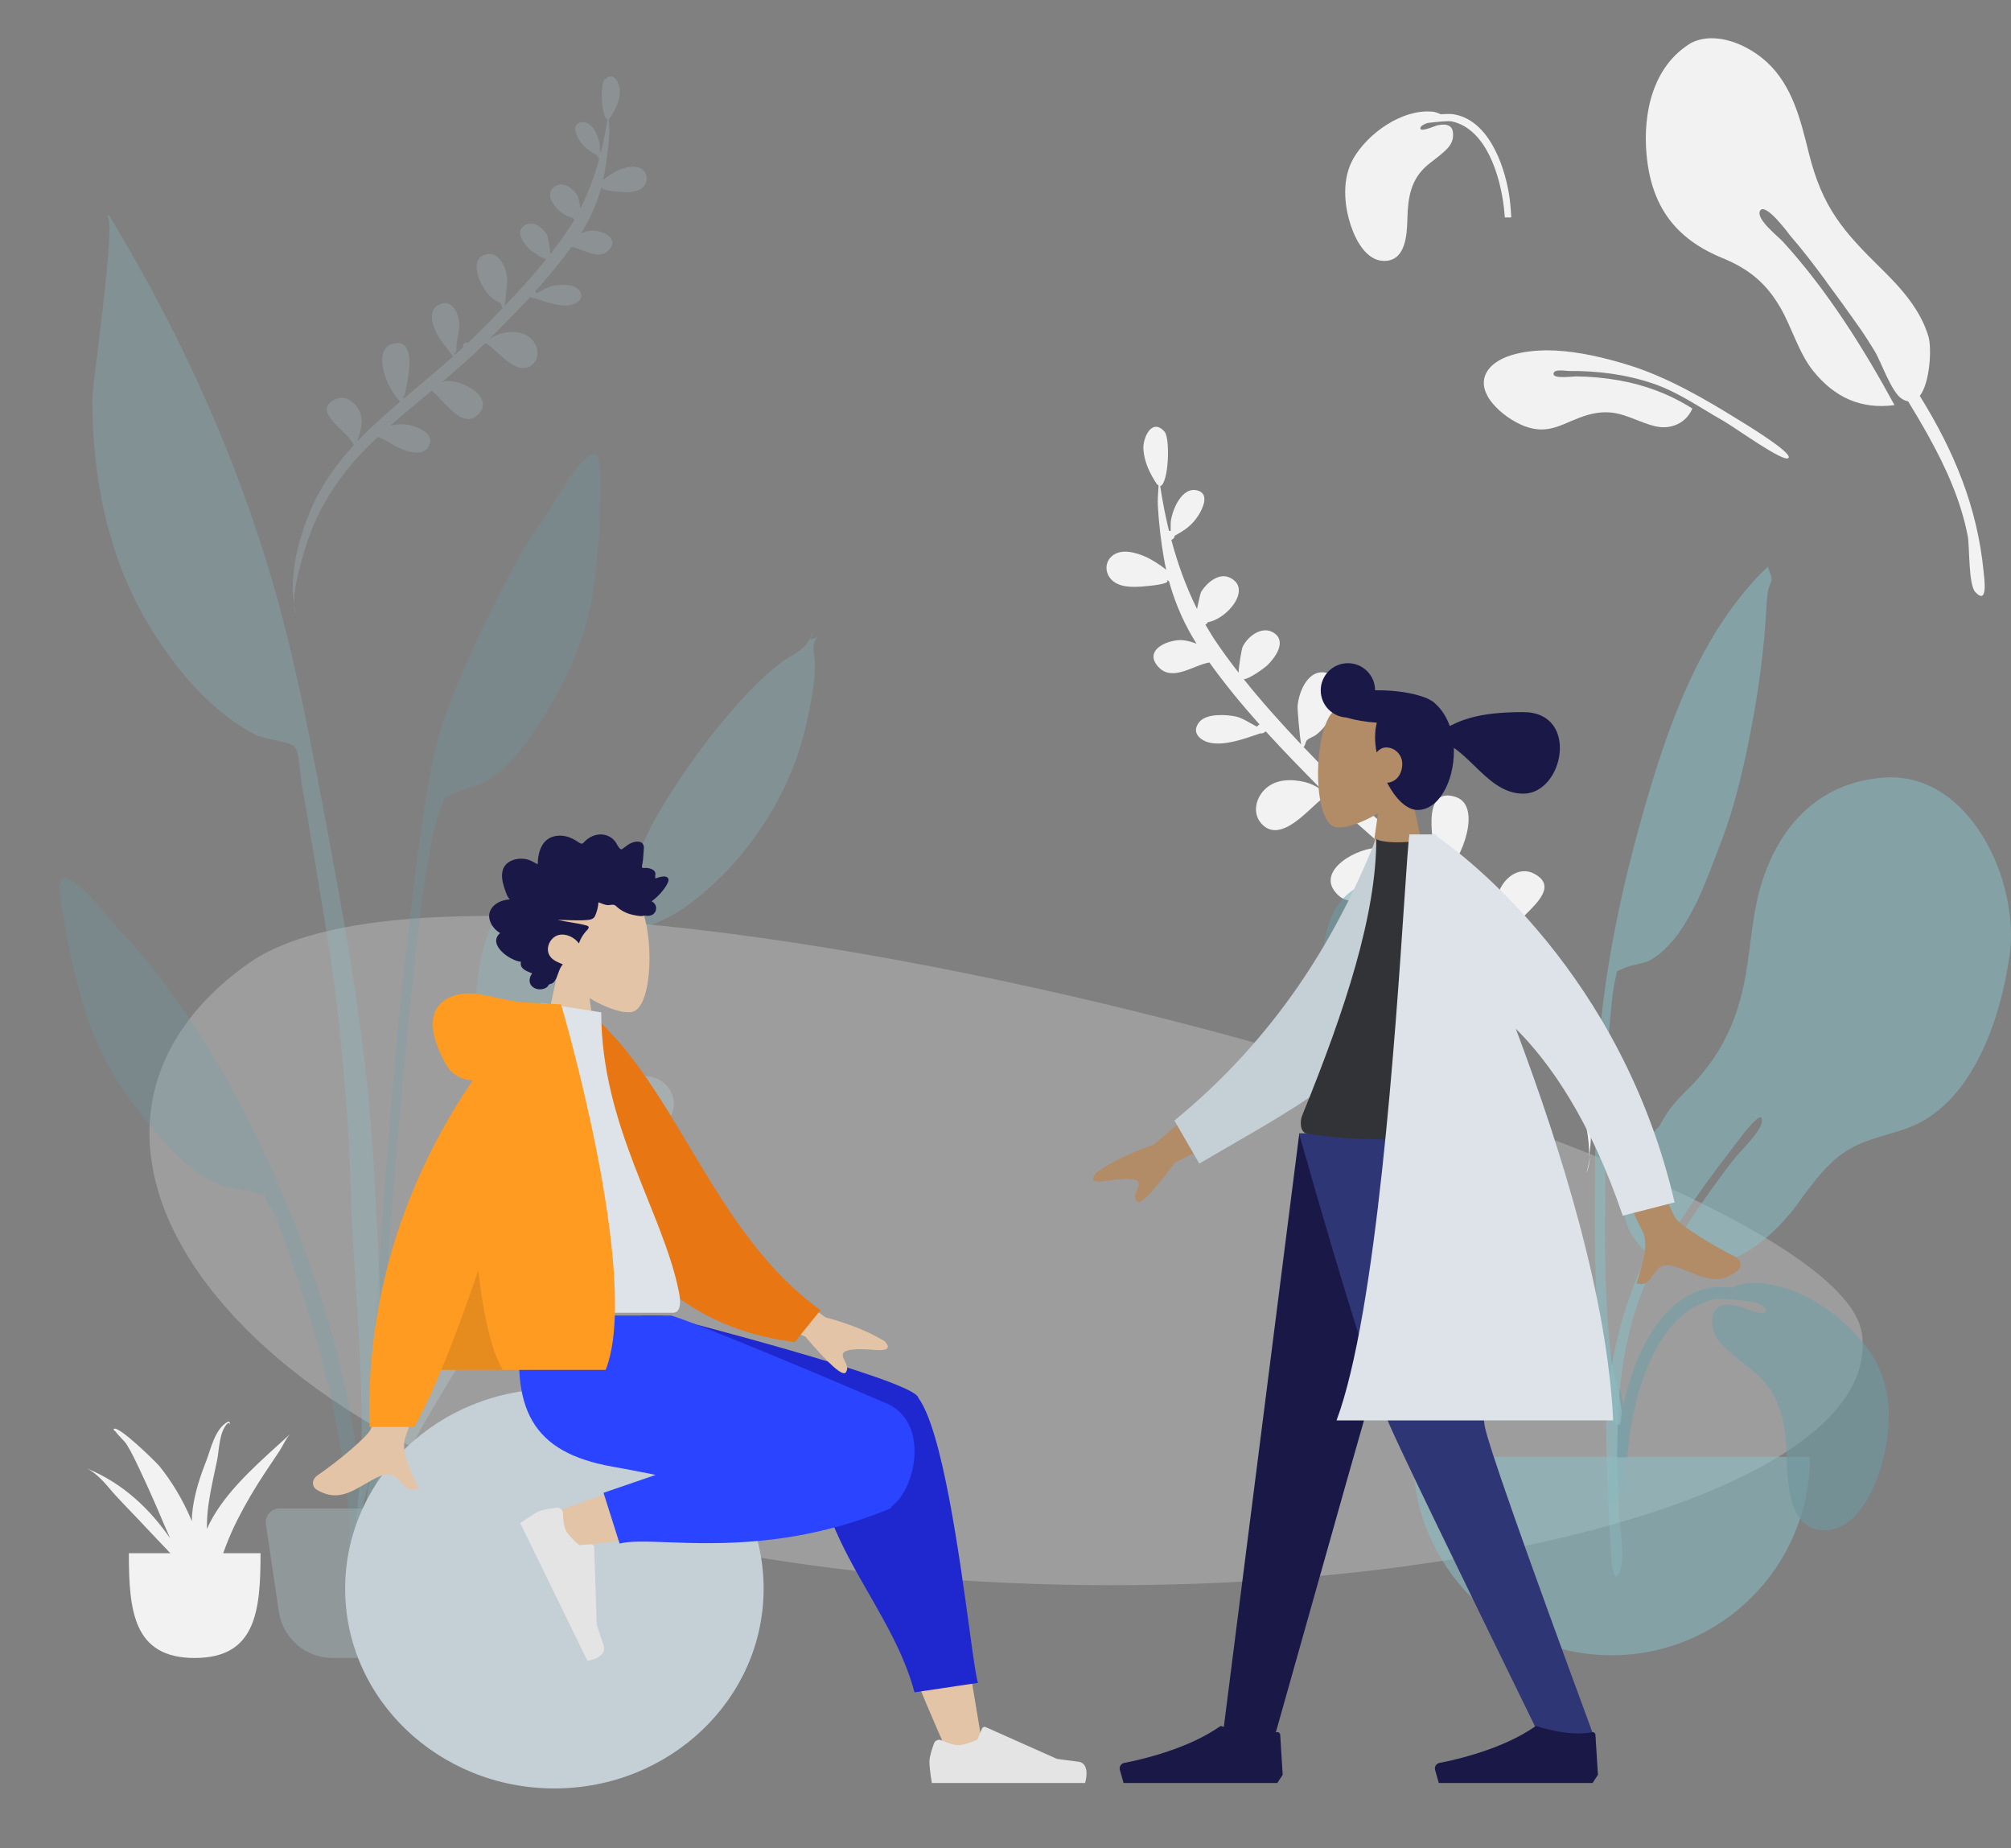 <svg width="740" height="680" viewBox="0 0 740 680" fill="none" xmlns="http://www.w3.org/2000/svg">
<rect x="0" y="0" width="740" height="680" fill="#808080" stroke="none"/>
<g clip-path="url(#clip0_2_5)">
<g opacity="0.505">
<path opacity="0.505" fill-rule="evenodd" clip-rule="evenodd" d="M685.16 490.795C694.35 559.536 471.485 604.372 279.659 573.082C87.834 541.791 -0.166 419.598 91.37 354.489C182.905 289.38 675.97 422.055 685.16 490.795Z" fill="#F2F2F2"/>
</g>
<path fill-rule="evenodd" clip-rule="evenodd" d="M409.465 204.353C412.933 201.702 418.312 203.391 421.803 204.956C423.148 205.559 426.586 207.489 429.135 209.661C428.798 208.156 428.498 206.637 428.235 205.106C427.157 198.811 426.414 192.396 426.057 186.019C425.964 184.355 426.085 182.497 426.208 180.614V180.611C426.249 179.974 426.291 179.334 426.325 178.698C426.185 178.548 426.091 178.34 426.051 178.059C426.037 178.176 426.028 178.269 426.022 178.341C426.011 178.457 426.006 178.515 425.988 178.519C425.969 178.524 425.937 178.475 425.872 178.376C425.847 178.338 425.818 178.292 425.782 178.239C423.202 174.38 421.035 170.03 420.738 165.249C420.486 161.195 423.816 153.523 428.537 158.834C430.649 161.206 430.1 177.864 426.928 178.884C427.775 184.404 428.841 189.915 430.176 195.355C430.376 195.32 430.58 195.317 430.781 195.344C430.762 193.992 430.76 192.516 430.815 192.008C431.291 187.636 434.941 178.76 440.753 180.483C445.218 181.808 442.481 187.26 440.961 189.646C438.515 193.488 435.748 195.151 432.243 197.149C432.173 197.975 431.641 198.455 431.013 198.611C433.359 207.397 436.442 215.966 440.477 224.061L440.584 223.546C441.097 221.089 441.694 218.225 442.072 217.623C444.05 214.474 448.427 210.628 452.464 212.491C460.942 216.41 451.74 227.672 444.522 228.897C444.222 229.312 443.904 229.646 443.566 229.837C444.969 232.28 446.468 234.673 448.072 237.004C450.477 240.51 453.062 244.004 455.772 247.479C455.856 244.761 456.928 238.704 457.232 238.053C459.083 234.101 464.418 230.034 468.745 232.842C473.613 236.008 469.199 241.989 466.423 244.696C465.285 245.806 459.657 249.874 457.672 249.892C464.219 258.085 471.446 266.137 478.794 273.899C478.185 270.424 477.39 260.856 477.479 259.794C477.935 254.312 481.535 245.544 488.629 247.681C495.51 249.75 492.466 258.858 490.11 263.2C488.683 265.828 486.711 268.498 484.331 270.331C483.903 270.661 483.342 270.931 482.783 271.2C482.109 271.524 481.436 271.848 480.997 272.277C480.605 272.659 480.484 273.098 480.365 273.533C480.239 273.992 480.114 274.447 479.672 274.828C483.643 279.004 487.642 283.093 491.583 287.069C493.443 288.945 495.337 290.785 497.249 292.602C498.295 292.168 499.787 292.739 499.709 294.222C499.698 294.437 499.648 294.623 499.581 294.793C501.03 296.142 502.488 297.482 503.958 298.807C503.925 298.421 503.934 297.876 504.002 297.125C502.944 298.631 502.988 296.437 503.022 294.764C503.034 294.173 503.044 293.648 503.004 293.373C502.849 292.298 502.648 291.234 502.447 290.171C502.018 287.901 501.59 285.639 501.611 283.296C501.657 278.323 504.804 269.987 511.427 272.949C517.516 275.666 515.301 283.036 513.004 287.657C511.549 290.581 509.559 293.192 507.48 295.691C507.109 296.137 506.697 296.741 506.29 297.34C505.685 298.228 505.089 299.102 504.648 299.428C510.302 304.5 516.089 309.423 521.876 314.346L521.879 314.349C524.47 316.553 527.062 318.758 529.641 320.976C529.754 320.489 529.847 320.006 529.926 319.555C529.765 319.737 529.545 319.822 529.264 319.805C529.189 319.432 529.08 318.936 528.949 318.34C527.356 311.068 522.502 288.917 535.645 293.21C545.274 296.364 538.477 315.652 531.295 322.399C535.654 326.166 539.97 329.982 544.186 333.911C547.237 336.754 550.198 339.694 553.045 342.733C551.572 338.798 550.183 333.705 551.095 329.652C552.422 323.753 558.639 318.184 564.709 321.54C572.276 325.742 566.455 331.482 560.995 336.864C558.208 339.612 555.515 342.267 554.747 344.576C563.8 354.543 571.529 365.616 576.693 378.229C582.31 391.946 587.524 410.377 584.64 425.723C585.172 418.975 582.895 410.503 581.296 404.552C581.078 403.742 580.873 402.979 580.689 402.273C578.287 393.044 574.873 384.065 570.375 375.661C563.169 362.2 553.651 350.774 542.663 340.4C540.161 341.273 537.443 342.889 535.192 344.227C533.812 345.048 532.607 345.765 531.735 346.141C527.531 347.957 519.458 350.56 516.78 344.84C514.146 339.216 520.869 336.07 525.035 334.809C529.061 333.593 532.69 333.74 536.446 334.737C530.63 329.574 524.672 324.575 518.715 319.577L518.714 319.576C517.618 318.656 516.523 317.737 515.428 316.817C513.914 318.06 512.242 319.857 510.466 321.765C504.83 327.82 498.153 334.994 492.19 329.133C483.19 320.288 500.402 311.298 507.735 312C508.635 312.086 509.506 312.276 510.355 312.534C502.877 306.179 495.515 299.692 488.552 292.749C487.303 292.978 485.313 294.818 482.924 297.03C477.554 302 470.161 308.842 464.592 303.455C460.572 299.566 461.949 293.509 465.834 290.046C469.735 286.568 475.391 286.574 480.198 287.745C482.276 288.249 484.193 289.211 485.98 290.383C486.056 290.387 486.129 290.391 486.202 290.395C479.35 283.491 472.457 276.432 465.818 269.132C465.702 269.169 465.583 269.208 465.464 269.247C465.063 269.739 464.39 269.919 463.775 269.81C463.436 269.927 463.089 270.047 462.735 270.169C457.476 271.986 450.717 274.322 445.475 273.315C441.617 272.573 438.117 269.433 441.383 265.567C444.037 262.423 451.24 262.874 454.753 263.619C456.467 263.983 458.333 265.037 460.205 266.095C460.992 266.539 461.78 266.984 462.558 267.379C462.76 266.971 463.113 266.709 463.514 266.583C456.958 259.247 450.702 251.658 445.028 243.739C443.311 244.005 441.406 244.761 439.441 245.54C434.714 247.415 429.64 249.427 425.999 245.093C420.623 238.695 430.733 234.96 435.539 235.568C437.162 235.773 438.762 236.233 440.307 236.842C436.178 230.322 433.024 223.353 430.809 216.033C430.788 216.044 430.768 216.055 430.748 216.066V216.067C430.717 216.084 430.685 216.102 430.647 216.119C430.68 216.1 430.71 216.082 430.739 216.063C430.761 216.049 430.782 216.035 430.805 216.021C430.584 215.289 430.372 214.554 430.17 213.815C429.795 213.606 429.444 213.452 429.276 213.389C431.46 214.896 422.248 215.634 420.523 215.772C416.709 216.077 411.599 216.191 408.801 213.062C406.451 210.434 406.589 206.552 409.465 204.353ZM585.049 425.745C584.887 427.968 584.486 430.005 583.737 431.684C584.299 429.772 584.73 427.785 585.049 425.745Z" fill="#F2F2F2"/>
<path opacity="0.2" fill-rule="evenodd" clip-rule="evenodd" d="M236.297 62.33C233.766 60.414 229.838 61.638 227.288 62.77C226.306 63.207 223.795 64.604 221.933 66.176C222.18 65.087 222.4 63.989 222.592 62.881C223.382 58.329 223.926 53.69 224.19 49.079C224.258 47.876 224.17 46.532 224.081 45.171V45.169C224.051 44.709 224.021 44.246 223.997 43.785C224.099 43.677 224.168 43.526 224.197 43.323C224.207 43.407 224.213 43.475 224.218 43.527C224.226 43.611 224.229 43.653 224.243 43.656C224.256 43.659 224.28 43.624 224.327 43.552C224.345 43.525 224.367 43.492 224.393 43.453C226.278 40.661 227.862 37.516 228.081 34.059C228.266 31.126 225.838 25.58 222.389 29.422C220.846 31.138 221.24 43.183 223.556 43.92C222.935 47.912 222.155 51.897 221.179 55.831C221.033 55.806 220.884 55.804 220.737 55.824C220.751 54.846 220.753 53.779 220.713 53.411C220.367 50.25 217.705 43.833 213.462 45.082C210.201 46.041 212.197 49.982 213.306 51.707C215.09 54.484 217.11 55.686 219.668 57.13C219.719 57.726 220.108 58.073 220.566 58.186C218.85 64.54 216.596 70.738 213.647 76.592L213.569 76.22C213.195 74.444 212.76 72.373 212.484 71.938C211.042 69.662 207.847 66.882 204.899 68.231C198.707 71.067 205.422 79.207 210.692 80.091C210.911 80.391 211.142 80.632 211.389 80.77C210.364 82.537 209.269 84.268 208.097 85.954C206.339 88.49 204.451 91.018 202.471 93.531C202.411 91.566 201.63 87.186 201.408 86.716C200.058 83.859 196.165 80.921 193.004 82.952C189.448 85.243 192.669 89.567 194.695 91.523C195.525 92.325 199.633 95.264 201.083 95.277C196.299 101.204 191.019 107.029 185.651 112.644C186.097 110.131 186.681 103.212 186.617 102.444C186.286 98.481 183.66 92.142 178.481 93.689C173.455 95.188 175.675 101.773 177.393 104.912C178.434 106.812 179.873 108.742 181.61 110.066C181.923 110.305 182.332 110.499 182.74 110.694C183.232 110.928 183.723 111.162 184.044 111.472C184.33 111.748 184.418 112.065 184.504 112.38C184.596 112.712 184.687 113.041 185.01 113.316C182.109 116.337 179.188 119.296 176.309 122.172C174.95 123.529 173.567 124.861 172.17 126.175C171.406 125.862 170.317 126.275 170.373 127.347C170.381 127.503 170.418 127.637 170.466 127.76C169.408 128.736 168.343 129.705 167.269 130.664C167.294 130.385 167.287 129.991 167.238 129.448C168.01 130.537 167.978 128.95 167.954 127.741C167.946 127.313 167.938 126.933 167.967 126.735C168.081 125.957 168.229 125.188 168.376 124.419C168.69 122.778 169.003 121.141 168.988 119.447C168.956 115.852 166.662 109.825 161.825 111.969C157.378 113.936 158.993 119.265 160.669 122.605C161.729 124.719 163.181 126.606 164.699 128.413C164.969 128.735 165.27 129.172 165.567 129.604C166.008 130.246 166.443 130.878 166.765 131.114C162.635 134.783 158.409 138.345 154.182 141.907H154.181L154.18 141.908C152.286 143.504 150.393 145.099 148.508 146.704C148.427 146.352 148.359 146.003 148.301 145.676C148.419 145.808 148.579 145.87 148.785 145.858C148.84 145.588 148.919 145.229 149.015 144.798C150.181 139.539 153.733 123.519 144.136 126.629C137.104 128.913 142.059 142.858 147.3 147.734C144.117 150.459 140.963 153.22 137.884 156.063C135.655 158.119 133.493 160.247 131.412 162.445C132.49 159.599 133.505 155.916 132.841 152.985C131.875 148.721 127.337 144.696 122.904 147.125C117.377 150.167 121.626 154.314 125.61 158.204C127.644 160.19 129.609 162.109 130.169 163.779C123.556 170.989 117.908 178.999 114.133 188.121C110.027 198.042 106.213 211.371 108.313 222.467C107.927 217.588 109.592 211.46 110.762 207.157C110.922 206.571 111.072 206.019 111.206 205.508C112.964 198.834 115.46 192.34 118.747 186.262C124.013 176.526 130.967 168.26 138.994 160.754C140.82 161.384 142.804 162.552 144.447 163.519C145.454 164.112 146.334 164.63 146.97 164.902C150.039 166.214 155.932 168.093 157.89 163.956C159.815 159.887 154.908 157.615 151.867 156.705C148.928 155.827 146.278 155.935 143.535 156.657C147.784 152.922 152.136 149.304 156.487 145.688C157.288 145.023 158.088 144.358 158.887 143.692C159.993 144.59 161.213 145.889 162.509 147.268C166.622 151.644 171.494 156.829 175.85 152.588C182.424 146.189 169.861 139.695 164.507 140.206C163.849 140.268 163.213 140.406 162.593 140.593C168.056 135.994 173.433 131.301 178.52 126.278C179.432 126.443 180.884 127.773 182.627 129.371H182.628C186.547 132.963 191.942 137.908 196.01 134.01C198.946 131.197 197.944 126.818 195.108 124.315C192.261 121.801 188.132 121.808 184.621 122.657C183.104 123.022 181.704 123.718 180.399 124.566C180.343 124.569 180.29 124.572 180.237 124.575C185.242 119.58 190.277 114.473 195.128 109.192C195.212 109.219 195.299 109.247 195.386 109.275C195.679 109.631 196.17 109.761 196.619 109.682C196.865 109.765 197.116 109.851 197.372 109.939L197.378 109.941C201.217 111.253 206.152 112.94 209.979 112.209C212.796 111.672 215.353 109.4 212.97 106.605C211.033 104.333 205.774 104.662 203.209 105.202C201.957 105.466 200.594 106.229 199.227 106.994C198.652 107.316 198.077 107.638 197.508 107.924C197.361 107.629 197.104 107.439 196.811 107.348C201.6 102.041 206.171 96.551 210.317 90.823C211.57 91.015 212.961 91.561 214.395 92.123C217.846 93.477 221.55 94.93 224.21 91.795C228.137 87.166 220.757 84.47 217.248 84.911C216.063 85.06 214.894 85.393 213.766 85.834C216.783 81.118 219.088 76.077 220.709 70.784C220.724 70.792 220.739 70.8 220.753 70.808C220.776 70.821 220.799 70.833 220.827 70.845C220.802 70.832 220.781 70.819 220.76 70.805C220.744 70.795 220.728 70.785 220.711 70.775C220.873 70.246 221.028 69.714 221.176 69.18C221.45 69.028 221.706 68.917 221.829 68.871C220.234 69.962 226.96 70.492 228.219 70.591C231.004 70.81 234.734 70.891 236.779 68.627C238.495 66.726 238.396 63.919 236.297 62.33ZM107.896 222.029C108.019 223.511 108.384 224.863 109.104 225.971C108.576 224.705 108.18 223.386 107.896 222.029Z" fill="#C1DEE2"/>
<g opacity="0.7">
<path opacity="0.7" fill-rule="evenodd" clip-rule="evenodd" d="M509.822 323.77C523.474 323.062 540.359 331.031 541.815 345.871C542.873 356.653 542.546 367.405 544.183 378.172C545.492 386.776 548.261 395.036 552.038 402.874C555.67 410.411 563.203 416.827 565.162 424.879C566.411 430.01 565.712 437.227 563.99 442.245C561.896 448.347 563.009 447.865 567.182 452.985C575.359 463.018 582.723 473.307 587.93 485.29C595.43 502.55 600.348 522.725 597.564 541.618C597.21 544.017 596.79 552.627 593.486 553.229C589.796 553.902 591.522 548.978 591.719 547.387C592.974 537.238 594.09 528.367 592.575 518.059C586.732 478.288 558.201 452.085 539.623 418.331C538.602 416.59 536.446 412.445 534.947 409.711C532.58 405.393 530.201 397.179 526.997 393.977C520.963 387.947 526.511 400.071 527.686 402.385C529.173 405.313 530.808 408.425 532.332 410.99C539.302 422.882 547.082 435.862 554.28 448.121C523.147 455.214 501.221 417.785 492.866 393.178C485.982 372.905 477.746 325.505 509.822 323.77Z" fill="#69A1AC"/>
<path opacity="0.7" fill-rule="evenodd" clip-rule="evenodd" d="M692.805 286.121C669.983 287.932 655.331 302.992 648.511 324.056C644.835 335.407 644.413 347.068 642.37 358.734C639.298 376.284 632.686 389.585 619.764 402.089C615.762 405.961 612.812 409.937 610.716 414.191C606.554 418.438 602.931 423.244 600.269 429.12C596.869 436.624 595.907 445.628 599.832 453.109C600.888 455.121 603.521 459.158 606.25 460.992C596.033 482.752 590.415 506.584 591.048 530.386C591.431 544.753 592.132 559.127 592.951 573.477C593.171 577.33 594.426 583.693 596.31 577.231C598.035 571.32 595.872 562.041 595.672 555.867C594.698 525.786 593.866 498.435 606.248 470.331C607.547 467.385 608.924 464.463 610.357 461.565C610.442 461.516 610.52 461.457 610.599 461.4C610.653 461.442 610.703 461.487 610.758 461.529C610.849 461.365 610.975 461.171 611.121 460.954C611.532 460.529 611.891 459.993 612.233 459.395C613.331 457.873 614.574 456.084 614.581 455.105C614.581 455.098 614.577 455.086 614.577 455.078C622.242 442.565 631.022 430.742 639.99 419.149C639.923 419.234 649.718 405.897 648.204 413.272C647.474 416.827 640.269 423.595 637.359 427.36C630.922 435.735 623.363 446.348 617.082 456.61C616.237 457.096 615.043 459.48 614.179 461.257C613.702 462.157 613.257 463.064 612.82 463.855C635.077 471.208 652.39 456.396 664.196 439.168C664.21 439.147 664.223 439.126 664.236 439.106C667.829 434.346 671.509 429.619 676.107 425.856C683.777 419.576 691.992 418.468 701.036 415.378C725.7 406.951 736.186 374.987 739.516 351.27C743.274 324.513 724.894 283.483 692.805 286.121Z" fill="#89C5CC"/>
<path opacity="0.7" fill-rule="evenodd" clip-rule="evenodd" d="M647.723 211.191C624.299 235.569 612.982 269.383 604.022 301.172C594.014 336.676 587.403 372.728 587.149 409.642C586.983 433.895 586.323 458.299 587.739 482.523C588.241 491.126 589.099 499.745 590.462 508.255C590.575 508.955 593.626 527.958 596.545 523.53C598.205 521.012 593.417 503.817 593.056 500.953C591.021 484.822 590.548 468.573 590.647 452.326C590.81 425.575 590.022 398.962 592.733 372.31C593.137 368.33 593.457 364.151 594.402 360.258C595.406 356.119 594.127 357.926 597.396 356.287C600.573 354.695 604.498 354.922 607.794 352.924C620.866 344.997 627.553 324.635 632.758 311.275C638.711 295.998 642.329 279.706 645.219 263.628C647.341 251.816 648.858 240.075 649.716 228.11C649.987 224.339 650.003 220.396 650.744 216.688C650.944 215.688 651.945 213.919 651.909 213.033C651.832 211.158 650.701 210.056 650.608 208.481C649.627 209.363 648.665 210.267 647.723 211.191Z" fill="#89C5CC"/>
<path opacity="0.7" fill-rule="evenodd" clip-rule="evenodd" d="M520 536C520 576.317 552.683 609 593 609C633.317 609 666 576.317 666 536" fill="#89C5CC"/>
<path opacity="0.7" fill-rule="evenodd" clip-rule="evenodd" d="M643.028 472.085C661.095 470.753 681.271 485.329 689.986 500.497C697.012 512.726 695.828 528.785 691.489 541.778C688.583 550.476 682.241 562.878 671.665 562.999C658.433 563.15 657.795 546.796 657.539 537.236C657.199 524.525 655.593 513.453 645.577 504.789C644.341 503.72 643.043 502.719 641.746 501.718C640.594 500.829 639.443 499.941 638.334 499.005C638.157 498.855 637.978 498.706 637.8 498.556C634.258 495.579 630.539 492.453 630.086 487.546C629.43 480.436 633.443 479.156 639.571 480.477C639.769 480.52 640.306 480.723 641.036 481C644.166 482.186 650.844 484.718 649.581 481.692C649.105 480.552 647.368 479.648 645.175 478.971C639.501 478.354 632.733 477.638 630.787 478.066C609.792 482.672 601.617 511.755 599.446 530.233C599.212 532.227 599.023 534.228 598.857 536.232H595C595.268 531.393 595.621 526.562 596.43 521.776C599.525 503.473 609.2 476.591 630.42 473.62C631.203 473.51 634.083 473.491 637.571 473.696C639.224 472.772 641.076 472.213 643.028 472.085Z" fill="#69A1AC"/>
</g>
<g opacity="0.5">
<path opacity="0.5" fill-rule="evenodd" clip-rule="evenodd" d="M200.223 190.445C204.425 184.453 212.224 169.235 218.138 167.094C221.948 165.715 220.837 179.98 220.884 182.7C221.067 193.224 220.043 203.681 218.778 214.116C216.498 232.937 209.045 249.697 198.822 265.715C193.562 273.957 187.391 282.3 178.845 287.442C174.912 289.811 170.179 290.207 166.294 292.248C161.769 294.623 164.233 292.703 162.194 297.417C159.363 303.963 158.457 312.408 157.147 319.392C151.132 351.455 136.568 520.945 139.093 553.558C139.317 556.449 135.287 557.14 135.085 553.611C134.016 534.9 143.27 405.322 147.94 362.947C152.609 320.571 157.334 283.134 162.071 268.474C167.819 250.687 178.199 229.298 186.84 212.711C190.854 205.006 195.229 197.565 200.223 190.445Z" fill="#69A1AC"/>
<path opacity="0.5" fill-rule="evenodd" clip-rule="evenodd" d="M231.414 398.278C242.349 390.25 254.186 405.401 244.29 413.43C238.82 417.868 233.101 416.29 229.882 412.591C227.792 415.139 225.836 417.803 223.956 420.052C218.229 426.909 212.817 433.928 207.644 441.111C196.898 456.035 187.689 471.801 178.06 487.278C168.558 502.554 159.132 517.908 150.519 533.571C143.223 546.841 133.498 562.452 131 577C134.79 546.146 149.172 516.49 166.298 489.291C183.285 462.314 202.779 432.853 229.081 411.564C226.404 407.627 226.33 402.008 231.414 398.278Z" fill="#C1DEE2"/>
<path opacity="0.5" fill-rule="evenodd" clip-rule="evenodd" d="M23.913 323.031C30.032 324.227 40.031 338.07 45.075 343.344C51.07 349.612 56.508 356.292 61.635 363.292C72.671 378.358 82.541 394.376 90.934 411.08C104.616 438.311 115.578 466.265 123.533 495.918C128.403 514.069 131.556 532.883 133.424 551.565C133.777 555.089 137.471 582.253 132.148 582.985C127.361 583.644 128.84 562.359 128.609 559.463C125.998 526.798 118.177 495.015 107.299 464.226C104.929 457.519 102.728 449.304 98.938 443.268C96.209 438.921 98.919 440.437 94.123 438.792C90.005 437.378 85.313 437.724 81.096 435.993C71.936 432.237 64.601 424.944 58.171 417.608C45.676 403.351 35.774 387.928 30.613 369.66C27.75 359.532 25.118 349.344 23.658 338.902C23.281 336.203 19.972 322.26 23.913 323.031Z" fill="#69A1AC"/>
<path opacity="0.5" fill-rule="evenodd" clip-rule="evenodd" d="M48.061 92.716C71.111 132.69 90.053 176.601 102.283 221.076C109.694 248.023 114.876 275.675 120.025 303.126C127.997 345.632 135.538 388.134 137.683 431.395C139.841 474.906 144.108 525.092 129.861 567C136.978 524.452 130.202 479.162 129.002 436.35C128.429 415.912 126.768 395.674 124.588 375.355C122.473 355.645 119.018 336.029 115.801 316.474C114.234 306.95 112.588 297.441 110.912 287.937C110.411 285.101 110.2 276.687 108.401 274.75C106.591 272.8 97.354 272.005 94.454 270.574C88.615 267.693 83.122 263.6 78.261 259.275C68.942 250.984 60.835 240.151 54.436 229.472C39.631 204.764 33.712 174.61 34.011 145.994C34.068 140.438 43.003 80.61 39.415 79.786C39.631 79.533 39.835 79.272 40.028 79C42.745 83.549 45.411 88.128 48.061 92.716Z" fill="#89C5CC"/>
<path opacity="0.5" fill-rule="evenodd" clip-rule="evenodd" d="M296.846 236.887C297.202 236.374 299.517 232.807 298.351 233.035C300.724 232.57 295.087 236.969 301 234.27C298.192 236.922 299.813 240.366 299.85 243.935C299.911 249.73 298.942 255.476 297.851 261.146C296.126 270.109 293.557 278.823 289.828 287.159C281.701 305.326 267.901 322.814 251.518 334.172C243.43 339.779 235.504 341.689 226.28 344.27C220.453 345.901 219.991 348.915 216.898 354.569C210.46 366.345 204.136 378.078 198.457 390.251C191.677 404.788 185.095 419.34 178.886 434.132C157.969 483.957 140.945 535.578 132.005 589C131.786 557.519 139.069 525.095 148.255 495.088C154.947 473.226 163.658 452.151 172.95 431.29C175.201 426.236 178.613 419.735 179.57 414.155C180.239 410.245 178.192 406.486 177.255 402.367C173.601 386.33 173.863 368.363 177.071 352.24C180.609 334.461 190.839 326.209 208.145 323.691C214.474 322.769 222.519 323.107 228.322 320.408C234.645 317.47 237.253 307.81 240.849 301.61C250.506 284.953 261.98 268.979 275.155 254.945C278.803 251.059 282.726 247.473 286.888 244.15C289.513 242.053 295.058 239.47 296.846 236.887Z" fill="#89C5CC"/>
<path opacity="0.5" fill-rule="evenodd" clip-rule="evenodd" d="M97.845 560.729C97.4 557.71 99.74 555 102.791 555H164.209C167.26 555 169.6 557.71 169.155 560.729L164.408 592.918C162.961 602.73 154.541 610 144.622 610H122.378C112.459 610 104.039 602.73 102.592 592.918L97.845 560.729Z" fill="#C1DEE2"/>
</g>
<path fill-rule="evenodd" clip-rule="evenodd" d="M47.418 571.456C47.418 592.743 49.098 610 71.646 610C94.194 610 95.873 592.743 95.873 571.456" fill="#F2F2F2"/>
<path fill-rule="evenodd" clip-rule="evenodd" d="M78.353 558.174C77.527 559.603 76.79 561.061 76.139 562.54C76.116 559.493 76.284 556.424 76.745 553.313C77.531 547.983 78.732 542.682 79.861 537.388C80.672 533.584 80.621 526.752 83.699 523.72C84.544 523.065 84.747 524.351 84.747 524.908C84.757 525.026 84.745 522.632 83.925 523.049C79.054 525.564 77.476 533.474 75.917 537.434C73.642 543.215 71.706 549.124 70.909 555.138C70.708 556.657 70.598 558.176 70.573 559.692C70.407 559.287 70.252 558.878 70.08 558.474C67.268 551.881 63.475 545.447 58.743 539.514C57.578 538.054 42.934 523.649 41.788 525.854C41.901 526.174 42.138 526.44 42.499 526.651C42.52 526.675 42.521 526.662 42.508 526.626C43.368 528.016 45.814 530.161 46.575 531.379C48.492 534.442 49.982 537.693 51.496 540.882C54.695 547.622 57.662 554.429 60.539 561.25C61.208 562.839 61.907 564.419 62.619 565.994C55.277 555.405 45.483 545.791 32 540.287C36.605 542.63 39.624 547.037 42.734 550.412C46.485 554.483 50.435 558.444 54.193 562.51C58.625 567.307 63.84 572.358 68.104 577.666C72.233 586.336 76.246 595.015 78.723 604.128C77.708 600.98 78.644 596.628 78.47 593.324C78.332 590.693 78.025 588.084 77.603 585.48C78.124 586.655 78.573 587.83 78.776 588.924C78.591 587.09 78.377 585.268 78.147 583.455C78.737 581.758 79.316 580.175 79.707 578.87C81.712 572.179 84.099 565.602 87.35 559.193C90.357 553.264 93.808 547.41 97.567 541.735C99.321 539.089 101.099 536.453 102.866 533.812C104.022 532.083 105.123 529.316 106.733 527.659C96.326 537.174 84.956 546.757 78.353 558.174Z" fill="#F2F2F2"/>
<path fill-rule="evenodd" clip-rule="evenodd" d="M709.633 123.827C706.65 113.876 699.646 106.087 692.375 98.951C678.22 85.058 670.607 76.468 665.562 56.146C662.595 44.193 659.575 31.528 650.165 22.856C643.313 16.541 631.521 11.236 622.358 15.758C608.261 24.172 604.475 41.439 605.897 56.9C607.659 76.064 616.61 87.88 633.807 94.938C643.497 98.913 649.938 104.159 655.198 113.299C659.405 120.607 661.858 129.759 667.145 136.384C675.05 146.289 684.941 150.691 697.134 149.046C685.714 128.035 672.371 106.826 656.278 89.135C654.771 87.357 645.886 80.549 647.678 77.518C649.652 74.181 658.774 86.718 658.709 86.642C663.386 92.01 667.714 97.715 671.963 103.475C671.953 103.48 671.94 103.484 671.928 103.489C676.304 109.4 680.644 115.397 684.902 121.469C686.624 124.038 688.3 126.639 689.905 129.306C692.259 133.219 695.996 144.325 699.849 146.731C700.673 147.245 701.436 147.533 702.148 147.651C704.777 151.956 707.335 156.295 709.768 160.685C716.121 172.151 721.574 184.257 724.076 197.202C724.807 200.981 724.29 215.114 726.869 217.842C731.585 222.831 730.203 213.223 729.921 210.323C727.579 186.31 718.958 165.852 706.441 145.664C710.286 140.642 710.842 127.859 709.633 123.827Z" fill="#F2F2F2"/>
<path fill-rule="evenodd" clip-rule="evenodd" d="M548.131 135.43C553.102 129.573 565.052 128.579 572.361 128.971C581.404 129.456 590.694 131.658 599.298 134.32C613.471 138.704 627.244 146.706 639.727 154.451C641.231 155.384 659.764 166.529 658.124 168.485C656.498 170.423 638.305 157.184 634.25 154.902C625.597 150.032 617.662 144.272 608.124 141.055C598.249 137.724 587.805 136.405 577.42 136.496C576.087 136.508 571.74 135.579 571.646 137.551C571.554 139.479 578.748 138.473 580.016 138.485C585.255 138.533 590.527 139.026 595.691 139.934C605.368 141.635 614.465 145.061 622.753 150.317C620.44 155.694 614.897 158.173 609.081 156.827C604.055 155.664 599.156 152.795 594.234 151.966C590.845 151.395 587.451 151.735 584.164 152.69C575.494 155.209 570.494 160.371 560.961 156.78C553.489 153.966 540.991 143.853 548.131 135.43Z" fill="#F2F2F2"/>
<path fill-rule="evenodd" clip-rule="evenodd" d="M526.752 41.051C515.714 40.246 503.388 49.056 498.063 58.223C493.771 65.615 494.494 75.321 497.145 83.173C498.92 88.431 502.795 95.926 509.257 95.999C517.341 96.091 517.73 86.207 517.887 80.428C518.094 72.746 519.076 66.054 525.195 60.818C525.95 60.172 526.743 59.566 527.536 58.961C528.239 58.424 528.943 57.887 529.62 57.322C529.728 57.231 529.837 57.141 529.946 57.05C532.11 55.251 534.382 53.361 534.659 50.396C535.06 46.099 532.608 45.325 528.864 46.124C528.743 46.149 528.415 46.272 527.969 46.44C526.057 47.157 521.977 48.687 522.749 46.858C523.039 46.169 524.101 45.623 525.44 45.213C528.907 44.84 533.042 44.408 534.231 44.666C547.058 47.45 552.052 65.028 553.378 76.196C553.529 77.46 553.649 78.729 553.753 80H556.105C555.94 77.015 555.725 74.036 555.221 71.085C553.331 60.022 547.419 43.775 534.455 41.979C533.977 41.913 532.217 41.901 530.086 42.025C529.076 41.467 527.945 41.129 526.752 41.051Z" fill="#F2F2F2"/>
<path fill-rule="evenodd" clip-rule="evenodd" d="M204 658C246.526 658 281 625.093 281 584.5C281 543.907 246.526 511 204 511C161.474 511 127 543.907 127 584.5C127 625.093 161.474 658 204 658Z" fill="#C5CFD6"/>
<path fill-rule="evenodd" clip-rule="evenodd" d="M323.711 580.58C327.43 593.608 336.696 618.302 349.509 646.66L361.685 643.107C351.033 577.853 342.168 534.651 337.09 521.502C333.735 512.814 308.353 513.832 311.273 531.313C312.498 538.643 317.343 558.273 323.711 580.58ZM273.667 534.361C253.812 538.475 212.644 553.017 200.888 557.664C193.5 560.584 198.263 570.488 204.566 569.622C205.633 569.475 209.41 569.052 215.044 568.422C233.142 566.397 270.412 562.228 298.679 558.16C313.563 556.017 305.556 528.138 290.102 531.088C284.903 532.081 279.373 533.179 273.667 534.361Z" fill="#E4C4A6"/>
<path fill-rule="evenodd" clip-rule="evenodd" d="M337.869 514.138C335.839 507.514 243.562 484 243.562 484H236V491.047L299.587 523.416C299.503 524.461 299.554 525.565 299.759 526.729C299.3 550.726 309.571 568.653 319.739 586.402C326.389 598.008 332.994 609.539 336.528 622.641L359.889 619.156C359.209 617.416 358.133 609.568 356.661 598.839C352.952 571.785 346.729 526.409 338 514.403C337.97 514.361 337.939 514.32 337.907 514.278C337.896 514.231 337.883 514.185 337.869 514.138Z" fill="#1F28CF"/>
<path fill-rule="evenodd" clip-rule="evenodd" d="M241.283 542.64C235.465 541.476 230.107 540.436 225.523 539.632C195.909 534.438 187.274 518.586 192.38 484H246.942C255.855 486.56 302.174 505.985 326.207 516.316C342.113 523.154 337.099 547.804 328.091 554.219C328.042 554.613 327.88 554.88 327.591 555C293.44 569.154 264.318 568.098 245.617 567.42C237.784 567.136 231.78 566.918 228 567.912L222.077 549.228L241.283 542.64Z" fill="#2B44FF"/>
<path fill-rule="evenodd" clip-rule="evenodd" d="M207.127 556.695C207.081 555.525 206.094 554.589 204.93 554.713C202.806 554.939 199.672 555.38 198.147 556.124C195.716 557.31 191.447 560.395 191.447 560.395C192.822 563.215 216.171 611.088 216.171 611.088C216.171 611.088 223.668 609.878 222.112 605.367C220.557 600.855 219.603 597.835 219.603 597.835L218.615 569.15C218.596 568.587 218.115 568.151 217.553 568.186L213.14 568.463C213.14 568.463 209.379 565.419 208.177 562.955C207.446 561.455 207.204 558.655 207.127 556.695Z" fill="#E4E4E4"/>
<path fill-rule="evenodd" clip-rule="evenodd" d="M346.45 640.284C345.378 639.813 344.104 640.29 343.705 641.391C342.977 643.398 342 646.409 342 648.106C342 650.811 342.901 656 342.901 656C346.039 656 399.303 656 399.303 656C399.303 656 401.502 648.732 396.765 648.152C392.028 647.573 388.895 647.106 388.895 647.106L362.68 635.419C362.165 635.189 361.563 635.43 361.348 635.951L359.663 640.039C359.663 640.039 355.278 642.085 352.537 642.085C350.868 642.085 348.246 641.074 346.45 640.284Z" fill="#E4E4E4"/>
<path fill-rule="evenodd" clip-rule="evenodd" d="M216.935 367.244C223.411 371.147 229.774 373.033 232.76 372.263C240.25 370.333 240.938 342.935 235.143 332.134C229.349 321.333 199.558 316.625 198.057 338.025C197.536 345.453 200.654 352.081 205.262 357.49L197 396H221L216.935 367.244Z" fill="#E4C4A6"/>
<path fill-rule="evenodd" clip-rule="evenodd" d="M187.593 330.902C186.818 330.134 186.395 329.037 186.03 327.996C185.65 326.914 185.281 325.822 185.028 324.696C184.525 322.447 184.52 319.86 186.124 318.114C187.411 316.713 189.342 316.085 191.124 315.948C192.311 315.857 193.531 316.024 194.669 316.398C195.798 316.769 196.771 317.509 197.866 317.968C197.908 315.544 198.323 313.008 199.553 310.938C200.736 308.947 202.622 307.829 204.771 307.534C206.976 307.23 209.154 307.746 211.128 308.814C211.622 309.081 212.112 309.361 212.581 309.678C212.973 309.944 213.381 310.264 213.841 310.372C214.355 310.492 214.609 310.196 214.942 309.821C215.334 309.382 215.774 308.996 216.24 308.653C218.302 307.137 221.007 306.514 223.396 307.423C224.496 307.841 225.567 308.552 226.313 309.531C226.979 310.404 227.454 311.789 228.372 312.398C228.762 312.656 229.037 312.314 229.392 312.061C229.925 311.681 230.434 311.262 230.973 310.892C231.731 310.373 232.552 309.985 233.43 309.781C234.717 309.484 236.494 309.553 236.862 311.238C237 311.871 236.894 312.548 236.85 313.186C236.789 314.061 236.725 314.936 236.649 315.811C236.591 316.474 236.518 317.115 236.393 317.767C236.326 318.115 236.117 318.763 236.266 319.111C236.452 319.546 237.311 319.298 237.679 319.313C238.404 319.343 239.132 319.47 239.803 319.78C240.322 320.021 240.869 320.374 241.088 320.969C241.223 321.335 241.187 321.711 241.124 322.088C241.047 322.539 241.135 322.779 241.192 323.235C242.166 322.755 245.541 321.69 245.965 323.435C246.107 324.016 245.785 324.673 245.539 325.163C245.108 326.023 244.543 326.809 243.966 327.558C242.761 329.121 241.323 330.47 239.776 331.623C241.589 332.429 242.062 334.806 240.493 336.222C239.8 336.848 238.868 336.987 237.994 336.947C237.674 336.932 237.213 336.809 236.961 336.865C236.825 336.895 236.68 337.01 236.493 337.022C235.259 337.107 233.866 336.81 232.66 336.536C230.512 336.048 228.477 335.03 226.816 333.48C226.39 333.082 226.038 332.853 225.464 332.859C224.962 332.864 224.468 333.002 223.966 333.015C222.638 333.048 221.44 332.399 220.206 331.967C220.13 333.633 219.655 335.469 218.974 336.969C218.418 338.191 217.257 338.369 216.116 338.476C212.467 338.82 208.806 338.437 205.152 338.442C208.689 339.241 212.343 339.571 215.848 340.511C217.432 340.936 216.222 342.004 215.545 342.744C214.43 343.963 213.6 345.474 213.025 347.065C211.295 344.81 208.237 343.324 205.528 344.017C202.535 344.782 200.427 348.83 202.341 351.74C203.453 353.429 205.459 354.081 207.129 354.807C205.827 356.161 205.511 358.161 204.727 359.846C204.341 360.677 203.798 361.617 202.933 361.906C202.613 362.013 202.238 362.022 201.986 362.283C201.673 362.606 201.599 362.967 201.199 363.245C199.606 364.352 197.117 364.267 195.705 362.821C194.428 361.514 194.76 359.445 195.827 358.12C194.129 357.412 191.036 356.502 191.711 353.857C188.032 353.613 179.1 347.646 184.037 343.286C181.327 341.755 178.838 338.012 180.578 334.713C181.919 332.172 185.036 331.036 187.593 330.902" fill="#191847"/>
<path fill-rule="evenodd" clip-rule="evenodd" d="M303.679 484.635L271.781 461.211L264.73 478.642L296.317 491.741C305.251 502.235 310.246 506.61 311.304 504.865C312.195 503.394 311.498 502.017 310.856 500.749C310.356 499.76 309.89 498.838 310.233 497.989C311.018 496.049 317.019 496.254 322.705 496.691C328.392 497.128 326.735 494.598 325.364 493.349C319.559 489.874 312.331 486.97 303.679 484.635ZM136.398 525.908C139.328 519.963 149.308 462.02 149.308 462.02L170.205 462.102C170.205 462.102 150.851 524.583 149.308 528.406C147.304 533.372 150.708 540.587 153.016 545.48C153.373 546.237 153.704 546.938 153.985 547.567C150.782 549 149.243 547.268 147.621 545.442C145.79 543.379 143.851 541.197 139.288 543.319C137.525 544.14 135.857 545.109 134.227 546.057C128.597 549.329 123.425 552.336 116.389 547.994C115.274 547.306 114.051 544.715 117.005 542.69C124.362 537.645 134.965 528.815 136.398 525.908Z" fill="#E4C4A6"/>
<path fill-rule="evenodd" clip-rule="evenodd" d="M208.695 374.332L217.342 372.849C249.425 400.564 262.603 453.809 301.93 482.015L292.464 493.748C224.24 485.3 207.33 420.355 208.695 374.332Z" fill="#E87613"/>
<path fill-rule="evenodd" clip-rule="evenodd" d="M171 483C171 483 223.008 483 247.511 483C251.008 483 250.349 477.952 249.843 475.404C244.011 446.004 221.241 414.312 221.241 372.461L199.172 369C180.917 398.358 174.605 434.505 171 483Z" fill="#DDE3E9"/>
<path fill-rule="evenodd" clip-rule="evenodd" d="M162.397 504C158.958 512.259 155.586 519.465 152.409 525H136C134.235 467.919 155.845 423.996 173.932 397.513C169.916 397.226 166.291 395.545 164 391.411C155.934 376.856 158.847 368.842 167.467 366.208C172.207 364.76 176.666 365.748 182.002 366.932C186.369 367.9 191.325 368.999 197.504 369C197.506 369 197.508 369 197.51 369C198.109 369 198.654 369.04 199.149 369.117L206.472 369.535C206.472 369.535 236.205 470.305 222.872 504H162.397Z" fill="#FF9B21"/>
<path fill-rule="evenodd" clip-rule="evenodd" d="M162.397 504C166.909 493.164 171.535 480.516 175.987 467.454C177.645 481.839 180.405 496.286 185 504H162.397Z" fill="black" fill-opacity="0.1"/>
<path fill-rule="evenodd" clip-rule="evenodd" d="M532 417L495.745 544.227L469.293 638H450L478.109 417H532Z" fill="#191847"/>
<path fill-rule="evenodd" clip-rule="evenodd" d="M541.696 417C542.534 482.574 545.394 518.34 546.274 524.298C547.155 530.256 560.468 568.156 586.214 638H566.227C533.451 570.997 515.154 533.096 511.338 524.298C507.521 515.5 495.741 479.734 478 417H541.696Z" fill="#2F3676"/>
<path fill-rule="evenodd" clip-rule="evenodd" d="M507.065 299.244C500.589 303.147 494.226 305.033 491.24 304.263C483.75 302.333 483.062 274.935 488.857 264.134C494.651 253.333 524.442 248.625 525.943 270.025C526.464 277.453 523.346 284.081 518.738 289.49L527 328H503L507.065 299.244Z" fill="#B28B67"/>
<path fill-rule="evenodd" clip-rule="evenodd" d="M486 254C486 259.341 490.187 263.704 495.458 263.986C498.474 264.916 502.348 265.599 506.644 265.887C506.227 267.456 506 269.238 506 271.252C506 273.03 506.196 274.916 506.558 276.83C507.489 275.723 508.735 275 510 275C513.538 275 516 277.91 516 281C516 284.922 513.736 287.758 510.431 287.985C513.407 293.698 517.523 298 521.636 298C529.446 298 535 287.557 535 276.33C535 275.935 534.992 275.543 534.977 275.154C537.621 276.969 540.071 279.347 542.539 281.743L542.539 281.743C547.782 286.833 553.105 292 560.539 292C575.413 292 581.32 262 560.539 262C546.407 262 539.455 264.06 533.465 267.107C532.283 263.776 530.481 260.976 528.278 259.02C527.748 258.423 526.935 257.852 525.887 257.323C525.246 256.973 524.583 256.687 523.901 256.472C520.288 255.144 515.055 254.208 509.209 254.004C508.118 253.966 507.046 253.954 506 253.968C505.983 248.46 501.512 244 496 244C490.477 244 486 248.477 486 254Z" fill="#191847"/>
<path fill-rule="evenodd" clip-rule="evenodd" d="M616.636 448.284C612.906 442.804 591.333 384.536 591.333 384.536L573.621 387.108C573.621 387.108 602.139 448.982 604.199 452.554C606.874 457.193 604.508 464.812 602.903 469.978C602.655 470.777 602.425 471.518 602.234 472.179C605.605 473.153 606.888 471.223 608.24 469.189C609.767 466.892 611.383 464.461 616.197 465.928C618.057 466.495 619.844 467.223 621.59 467.934C627.62 470.391 633.16 472.648 639.524 467.37C640.532 466.533 641.382 463.797 638.176 462.203C630.187 458.231 618.459 450.963 616.636 448.284ZM424.454 421.202L454.641 395.61L462.891 412.507L432.294 427.777C424.115 438.868 419.436 443.581 418.26 441.914C417.268 440.509 417.867 439.087 418.419 437.776C418.849 436.756 419.25 435.803 418.848 434.98C417.93 433.1 411.958 433.722 406.316 434.555C400.674 435.388 402.15 432.749 403.431 431.407C408.979 427.536 415.987 424.134 424.454 421.202Z" fill="#B28B67"/>
<path fill-rule="evenodd" clip-rule="evenodd" d="M517.305 312.332L506.33 308.703C491.443 345.893 469.239 381.876 432.143 412.27L441.316 428.097C473.919 408.892 504.781 393.973 517.305 365.155C521.508 355.483 517.648 323.897 517.305 312.332Z" fill="#C5CFD6"/>
<path fill-rule="evenodd" clip-rule="evenodd" d="M555 417C555 417 507.843 422 480.764 417C478.527 416.587 478.174 412.842 479.212 410.301C495.364 370.724 506.44 336.192 506.44 308.703C510.885 310.944 522 309.374 522 309.374C541.914 337.703 551.067 370.206 555 417Z" fill="#323337"/>
<path fill-rule="evenodd" clip-rule="evenodd" d="M527.707 307C527.193 306.654 526.921 306.481 526.921 306.481L526.951 307H518.652C518.235 309.453 517.624 318.543 516.733 331.798C513.496 379.965 506.564 483.127 491.809 522.606H593.615C591.467 477.722 574.918 424.047 557.776 378.47C570.426 391.056 585.199 412.153 597.138 447.273L616.207 442.378C596.774 358.638 539.838 315.452 528.79 307.744C528.683 307.495 528.575 307.247 528.468 307H527.707Z" fill="#DDE3E9"/>
<path fill-rule="evenodd" clip-rule="evenodd" d="M472 653L471.085 638.249C471.045 637.609 470.423 637.171 469.795 637.304C461.128 639.146 449.174 635 449.174 635C437.143 643.522 419.799 647.433 413.692 648.604C412.51 648.831 411.752 650.023 412.08 651.18L413.447 656H449.174H470.015L472 653Z" fill="#191847"/>
<path fill-rule="evenodd" clip-rule="evenodd" d="M588 653L587.085 638.249C587.045 637.609 586.423 637.171 585.795 637.304C577.128 639.146 565.174 635 565.174 635C553.143 643.522 535.799 647.433 529.692 648.604C528.51 648.831 527.752 650.023 528.08 651.18L529.447 656H565.174H586.015L588 653Z" fill="#191847"/>
</g>
<defs>
<clipPath id="clip0_2_5">
<rect width="740" height="680" fill="white"/>
</clipPath>
</defs>
</svg>
